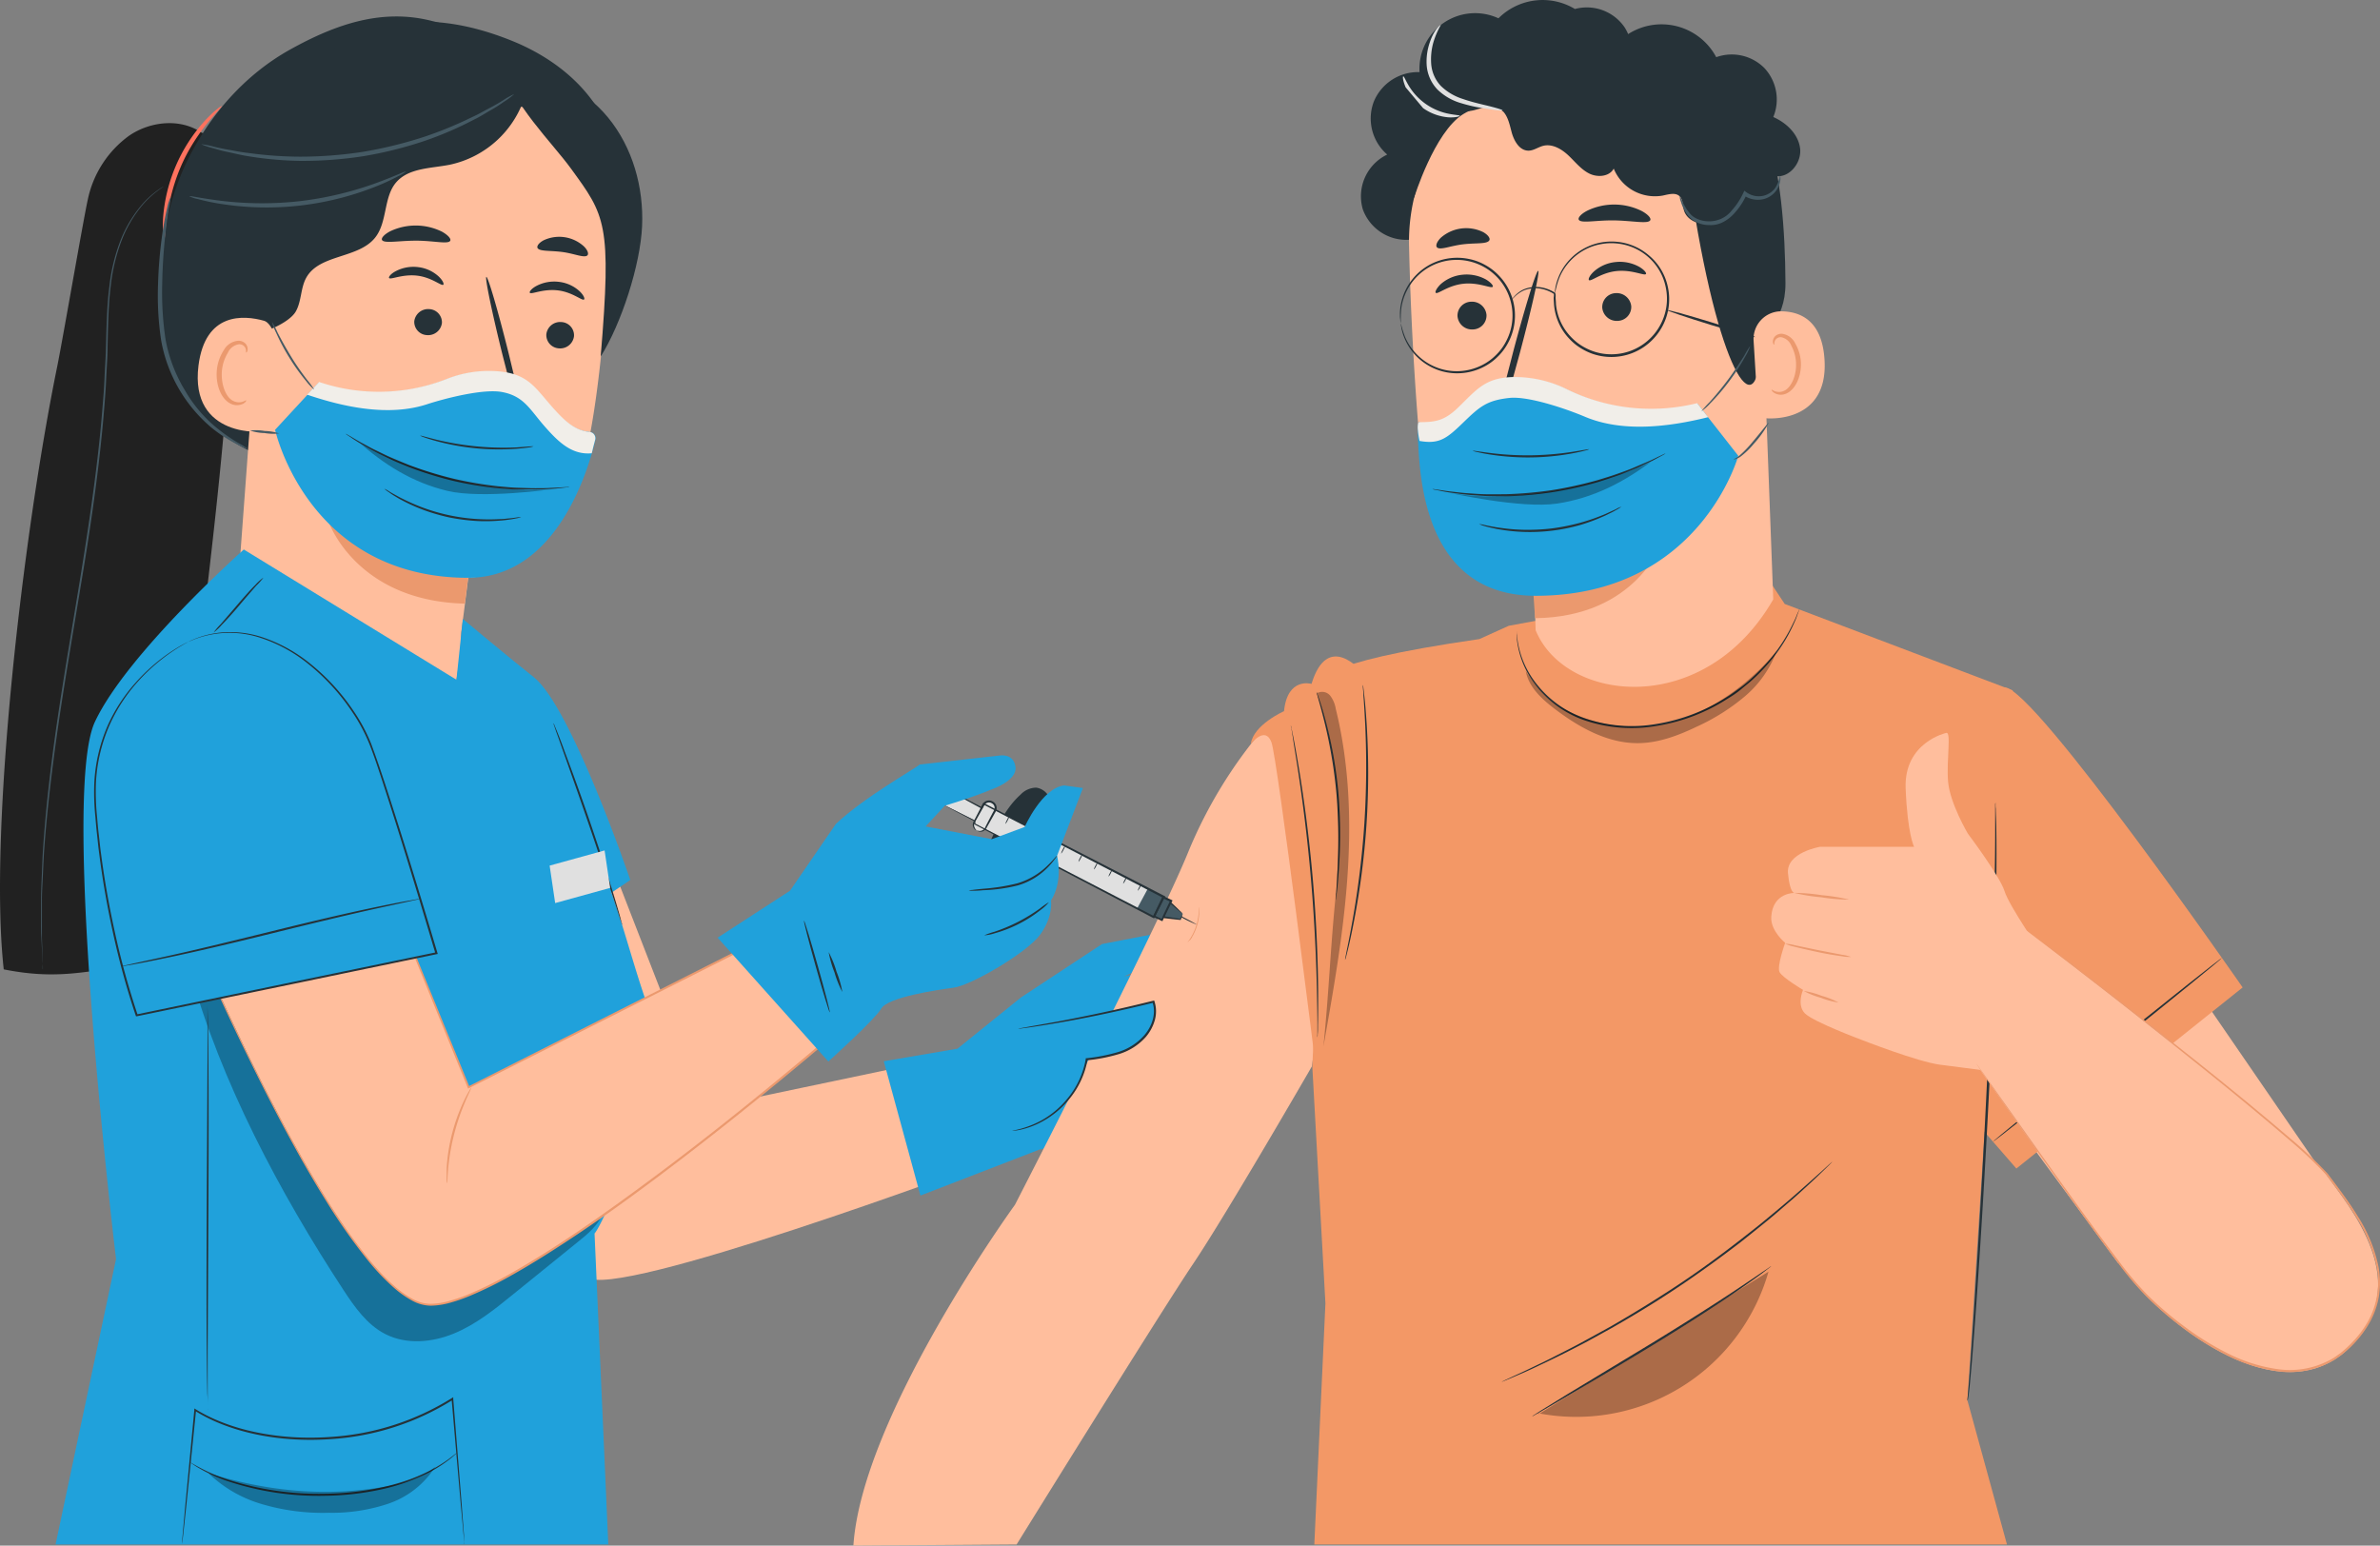 <svg xmlns="http://www.w3.org/2000/svg" viewBox="0 0 585.13 380"><rect x="0" y="0" width="585.13" height="380" fill="#808080" stroke="none"/><defs><style>.cls-1{fill:#ffbe9d;}.cls-2{fill:#20a1db;}.cls-3{fill:#f39866;}.cls-4{fill:#263238;}.cls-5{opacity:0.3;}.cls-6{fill:#eb996e;}.cls-7{fill:#455a64;}.cls-8{fill:#e0e0e0;}.cls-9{fill:#f1eee9;}.cls-10{fill:#212121;}.cls-11{fill:#ff725e;}</style></defs><title>citoyen</title><g id="Calque_2" data-name="Calque 2"><g id="Calque_1-2" data-name="Calque 1"><path class="cls-1" d="M152.2,217.25l21.42,55.13L238,258.87l3.41,27.28s-90.6,33.73-97.09,27.83-22.92-88.9-22.92-88.9Z"/><path class="cls-2" d="M217.28,260.92l18.12-3.09L251,245.24l19.93-13.13,21.8-4.21s.93,4.92-4.93,7.26-11.48,4.92-11.48,4.92l16.46-3.75s1.46,3.52,0,5.4-9.9,5.62-9.9,5.62l-8,5.16,10.32-3.87s2.34,1.29,2.1,2.93-6.09,6.8-6.09,6.8l-5.62,3.75L269.76,272S258,282.84,255.61,282.61l-29.32,11.33Z"/><path class="cls-1" d="M311,178.7a113.64,113.64,0,0,0-18.85,30.73c-7.26,18-42.62,86.78-42.62,86.78S211.92,348,209.81,380l40.13-.28s35.32-57,43.4-69,29.2-48.55,29.2-48.55l6.19-45.44Z"/><polygon class="cls-1" points="491.8 173.03 569.22 285.72 520.73 310.53 487.4 265.24 491.8 173.03"/><path class="cls-3" d="M326.78,167.32s-5.85-4,36.94-10.2l7.2-3.26,63.62-11.75,4.24,6.38,56.05,21.25L483.7,344.31l9.72,35.41H323.13l2.73-59.28-3.22-58.13Z"/><path class="cls-3" d="M495.73,287.3l55.63-44.53s-51-73.5-58.43-73.75l-5,2.37-8.27,97.42Z"/><path class="cls-4" d="M442.44,149.56a.67.67,0,0,1-.06.24c-.06.18-.14.4-.23.68-.24.58-.49,1.48-1,2.56a39.64,39.64,0,0,1-5.25,8.69,46.44,46.44,0,0,1-4.78,5.14c-.91.88-2,1.68-3,2.54s-2.18,1.65-3.4,2.38a45.41,45.41,0,0,1-17.15,6.63A36,36,0,0,1,389.3,177a26,26,0,0,1-12-8.89,22.14,22.14,0,0,1-4.11-9.23,15.21,15.21,0,0,1-.29-3.71.92.92,0,0,1,0,.24c0,.19,0,.43.06.71a9.93,9.93,0,0,0,.12,1.16,14.69,14.69,0,0,0,.27,1.56,22.48,22.48,0,0,0,4.21,9.05,25.87,25.87,0,0,0,11.88,8.66,35.94,35.94,0,0,0,18,1.41,45.52,45.52,0,0,0,17-6.52c1.21-.72,2.29-1.57,3.38-2.34s2.06-1.63,3-2.5a48.16,48.16,0,0,0,4.79-5.05,41.56,41.56,0,0,0,5.34-8.54c.56-1.06.84-2,1.11-2.52.11-.27.2-.48.28-.66S442.44,149.56,442.44,149.56Z"/><path class="cls-4" d="M490.6,197.34a2.28,2.28,0,0,1,0,.38c0,.28,0,.65.06,1.12,0,1,.09,2.42.13,4.29.07,3.72.08,9.12,0,15.78-.21,13.33-.88,31.73-1.91,52s-2.2,38.69-3.16,52c-.49,6.65-.92,12-1.27,15.74-.17,1.85-.32,3.29-.45,4.26-.07.49-.12.86-.17,1.11a2,2,0,0,1-.08.28s-.06.06-.06,0,0,0,0,0,0,.07,0,0a1.3,1.3,0,0,0,0-.28l.12-1.11c.09-1,.21-2.44.36-4.27.29-3.72.66-9.09,1.1-15.74.87-13.3,2-31.68,3-52s1.76-38.7,2.06-52c.15-6.66.2-12.05.19-15.77,0-1.84,0-3.28,0-4.29v-1.12A2.21,2.21,0,0,1,490.6,197.34Z"/><path class="cls-4" d="M546.27,235.51c.09.12-12.44,10.33-28,22.8s-28.21,22.51-28.3,22.4,12.43-10.32,28-22.8S546.18,235.4,546.27,235.51Z"/><path class="cls-4" d="M450.45,285.65a1.73,1.73,0,0,1-.17.19l-.52.53-2.05,2c-.88.87-2,1.92-3.29,3.1s-2.77,2.56-4.46,4-3.5,3.06-5.53,4.71-4.2,3.4-6.5,5.22c-4.65,3.58-9.87,7.39-15.51,11.16s-11.18,7.1-16.28,10c-2.57,1.42-5,2.79-7.33,4s-4.48,2.31-6.48,3.28-3.82,1.82-5.41,2.57-3,1.36-4.14,1.84l-2.63,1.12-.69.28-.24.08a.7.7,0,0,1,.22-.13l.67-.33,2.59-1.2c1.13-.51,2.51-1.15,4.09-1.92s3.41-1.62,5.38-2.64,4.15-2.09,6.44-3.33,4.73-2.59,7.29-4c5.08-2.93,10.59-6.28,16.23-10S423,308.59,427.64,305c2.31-1.81,4.51-3.51,6.52-5.18s3.88-3.21,5.56-4.65,3.18-2.78,4.5-3.95,2.45-2.19,3.36-3l2.11-1.93.56-.49C450.37,285.69,450.44,285.64,450.45,285.65Z"/><g class="cls-5"><path d="M378.33,347.66l56.46-35a49.15,49.15,0,0,1-57.15,34.69"/></g><path class="cls-3" d="M334.64,165s-8.23-9.9-12.2,3.14c0,0-5.91-1.77-6.76,6.71,0,0-7.56,3.35-8.17,8.08,0,0,3.5-4.6,5.07-.46,1.48,3.88,11.18,82.11,11.18,82.11l15.31-44.75,2.73-49.51Z"/><path class="cls-4" d="M317.34,178.32a4.26,4.26,0,0,1,.19.76c.11.55.26,1.28.45,2.2.38,1.92.88,4.7,1.45,8.14,1.14,6.89,2.45,16.46,3.36,27.08s1.23,20.27,1.28,27.25c0,3.49,0,6.32-.05,8.27,0,.94,0,1.69-.07,2.25a4,4,0,0,1-.06.78,4.3,4.3,0,0,1,0-.78q0-.84,0-2.25c0-2-.05-4.77-.12-8.26-.14-7-.53-16.61-1.43-27.22s-2.16-20.16-3.21-27.06c-.52-3.45-1-6.24-1.28-8.16-.15-.93-.27-1.67-.35-2.22A3.81,3.81,0,0,1,317.34,178.32Z"/><path class="cls-4" d="M328.43,221.27a2,2,0,0,1,0-.53c0-.4.06-.9.09-1.51.1-1.3.21-3.19.33-5.53a141.85,141.85,0,0,0-.25-18.26,118.38,118.38,0,0,0-3-18c-.56-2.27-1.05-4.1-1.42-5.35-.16-.59-.29-1.07-.4-1.46a1.93,1.93,0,0,1-.1-.52,3.78,3.78,0,0,1,.2.49c.13.38.3.85.49,1.43.43,1.24,1,3.06,1.59,5.32a106,106,0,0,1,3.12,18.06,123.5,123.5,0,0,1,.09,18.32c-.16,2.34-.33,4.23-.49,5.53q-.1.9-.18,1.5A2.08,2.08,0,0,1,328.43,221.27Z"/><path class="cls-4" d="M330.68,236a4.79,4.79,0,0,1,.1-.68l.39-1.95c.36-1.68.83-4.13,1.37-7.16a219.84,219.84,0,0,0,2.9-23.84,221.27,221.27,0,0,0,.21-24c-.15-3.07-.3-5.56-.44-7.28,0-.81-.1-1.47-.13-2a2.86,2.86,0,0,1,0-.7,4,4,0,0,1,.11.69c.06.5.14,1.15.23,2,.2,1.71.41,4.19.6,7.27a192.18,192.18,0,0,1-3.11,48c-.58,3-1.11,5.46-1.53,7.14l-.48,1.92A2.94,2.94,0,0,1,330.68,236Z"/><g class="cls-5"><path d="M328.45,219.52c-1.38,13.62-1.7,24.14-3.08,37.77,2.44-13.74,4.89-27.51,5.88-41.43s.5-28-2.85-41.58A7.16,7.16,0,0,0,327,171a2.56,2.56,0,0,0-3.24-.54s.91,2.77,1.36,4.23c4.43,14.44,4.42,29.74,3.38,44.81"/></g><path class="cls-4" d="M435.46,311.29a3.42,3.42,0,0,1-.54.45L433.29,313c-1.41,1.05-3.48,2.52-6.07,4.3-5.18,3.57-12.47,8.29-20.66,13.28s-15.68,9.39-21.09,12.58l-6.42,3.76-1.75,1a3,3,0,0,1-.63.32,3.82,3.82,0,0,1,.57-.41L379,346.7l6.33-3.91,21-12.7c8.18-5,15.5-9.66,20.72-13.14,2.61-1.74,4.72-3.17,6.17-4.16l1.68-1.13A3.56,3.56,0,0,1,435.46,311.29Z"/><g class="cls-5"><path d="M436.8,160.06a26.73,26.73,0,0,1-7.91,11.22,51.1,51.1,0,0,1-11.72,7.37c-4.51,2.16-9.32,4-14.32,4.06-7.61.1-14.68-3.89-20.73-8.51-3.14-2.4-6.33-5.34-7-9.25,0,0,3.63,6,7.88,8.46a36.31,36.31,0,0,0,29,3.78C426.58,173.15,436.8,160.06,436.8,160.06Z"/></g><path class="cls-1" d="M478.46,180.2s-10.41,2.31-9.95,13.65,2.08,14.35,2.08,14.35H447.45s-8.33,1.39-7.87,6.48,1.62,4.86,1.62,4.86-5.35-.18-5.73,5.86c-.22,3.47,3.42,6.4,3.42,6.4s-2.09,5.79-1.39,7.18,5.78,4.39,5.78,4.39-1.62,3.71.47,5.79,13.88,6.48,13.88,6.48,13.87,5.44,19.42,6.14,12.23,1.58,12.23,1.58l12.59-29.22s-7.9-11.36-9.06-15.07-9-14.11-9-14.11-4.39-7.41-4.86-12.73S479.82,179.76,478.46,180.2Z"/><path class="cls-1" d="M571.81,288.64c-6.38-9-73.48-59.77-73.48-59.77l-12.4,32.86s30.4,43.72,38.79,53.66,35.37,32.31,52.48,16.35S577.46,296.63,571.81,288.64Z"/><path class="cls-6" d="M454.61,221.18a43.24,43.24,0,0,1-6.79-.57,45.08,45.08,0,0,1-6.73-1.09,46.35,46.35,0,0,1,6.79.57A45.39,45.39,0,0,1,454.61,221.18Z"/><path class="cls-6" d="M455.08,235.27a10.52,10.52,0,0,1-2.42-.2c-1.49-.19-3.53-.52-5.77-1s-4.26-.93-5.71-1.31a10.9,10.9,0,0,1-2.31-.75,11.76,11.76,0,0,1,2.4.39L447,233.6l5.73,1.11A11.52,11.52,0,0,1,455.08,235.27Z"/><path class="cls-6" d="M452,246.48a19.71,19.71,0,0,1-4.35-1.17,19.36,19.36,0,0,1-4.18-1.67,19.43,19.43,0,0,1,4.35,1.18A20,20,0,0,1,452,246.48Z"/><path class="cls-6" d="M498.33,228.63s.2.13.57.4l1.65,1.23,6.28,4.77c5.44,4.17,13.29,10.22,22.93,17.79s21.09,16.61,33.4,27.15a104.79,104.79,0,0,1,9.07,8.55c2.57,3.41,5.2,6.83,7.51,10.62a36.65,36.65,0,0,1,5.06,12.47,21.2,21.2,0,0,1,.09,6.93,19.77,19.77,0,0,1-2.31,6.63,25.83,25.83,0,0,1-4.25,5.57,31.79,31.79,0,0,1-2.59,2.34l-1.43,1c-.47.34-1,.58-1.49.87a21.59,21.59,0,0,1-13.2,2.15,39.81,39.81,0,0,1-12.37-4,68.39,68.39,0,0,1-10.58-6.61,82.88,82.88,0,0,1-9-7.77,79.41,79.41,0,0,1-7.2-8.55c-4.35-5.75-8.27-11.2-11.84-16.17-7.13-10-12.81-18.1-16.72-23.72l-4.49-6.49-1.15-1.7c-.26-.38-.38-.59-.38-.59l.42.56,1.2,1.67,4.56,6.43c4,5.59,9.69,13.68,16.85,23.62,3.6,5,7.53,10.4,11.89,16.13a81.2,81.2,0,0,0,7.18,8.49A83,83,0,0,0,537,326.1a69.1,69.1,0,0,0,10.51,6.54,39.2,39.2,0,0,0,12.21,3.94,21,21,0,0,0,12.89-2.1,14.22,14.22,0,0,0,1.46-.85l1.39-1a28.88,28.88,0,0,0,2.53-2.29,25.29,25.29,0,0,0,4.18-5.46,19.73,19.73,0,0,0,2.16-13.22,36.29,36.29,0,0,0-5-12.29c-2.28-3.75-4.93-7.2-7.46-10.57a103.94,103.94,0,0,0-9-8.5c-12.27-10.56-23.73-19.6-33.31-27.23s-17.42-13.7-22.83-17.91l-6.22-4.86-1.61-1.27Z"/><path class="cls-4" d="M399.41,6.71a11.26,11.26,0,0,0-12.21-4.5A15.38,15.38,0,0,0,368.4,4.5,13.68,13.68,0,0,0,349,17.73,11.76,11.76,0,0,0,337.75,25a11.72,11.72,0,0,0,3.3,13,11.38,11.38,0,0,0-6,13.46,11.38,11.38,0,0,0,12.79,7.32l50.85-39A11.24,11.24,0,0,0,399.41,6.71Z"/><path class="cls-1" d="M350,118.58c-1.38-12-3.09-35.6-3.58-58.19A46.6,46.6,0,0,1,388.25,13l2.4-.25c26.05-1.14,41.57,20.34,42,46.41l3.31,88.2h0c-16.92,29.35-51.18,25.4-58.42,7.57h0l-.28-8.84S352.84,143.43,350,118.58Z"/><path class="cls-6" d="M377,146.09s16-.67,31.63-12.89c0,0-6.17,18.48-31.23,18.79Z"/><path class="cls-4" d="M358.33,77.72A3.57,3.57,0,0,0,362.12,81a3.43,3.43,0,0,0,3.34-3.58,3.57,3.57,0,0,0-3.79-3.24A3.42,3.42,0,0,0,358.33,77.72Z"/><path class="cls-4" d="M353,72c.49.41,3-1.85,6.8-2.24s6.82,1.25,7.19.74c.18-.23-.35-1-1.66-1.79a9.88,9.88,0,0,0-5.82-1.16,9.43,9.43,0,0,0-5.36,2.36C353.07,71,352.76,71.83,353,72Z"/><path class="cls-4" d="M393.92,75.66a3.57,3.57,0,0,0,3.79,3.23,3.43,3.43,0,0,0,3.34-3.58,3.59,3.59,0,0,0-3.79-3.24A3.42,3.42,0,0,0,393.92,75.66Z"/><path class="cls-4" d="M390.66,68.87c.49.42,3-1.85,6.81-2.23s6.82,1.24,7.19.73c.18-.23-.35-1-1.67-1.78a9.83,9.83,0,0,0-5.81-1.16,9.39,9.39,0,0,0-5.36,2.36C390.74,67.81,390.43,68.69,390.66,68.87Z"/><path class="cls-4" d="M379.69,98.66c0-.22-2.42-.39-6.32-.48-1,0-1.93-.1-2.17-.75a5,5,0,0,1,.36-3l2.12-7.73c2.93-11,4.94-20,4.49-20.11s-3.17,8.7-6.1,19.7c-.69,2.71-1.36,5.3-2,7.77-.26,1.15-.77,2.47-.12,3.88a2.48,2.48,0,0,0,1.75,1.27,7.09,7.09,0,0,0,1.69.06C377.29,99.11,379.7,98.88,379.69,98.66Z"/><path class="cls-4" d="M391.22,100.15c-.63,0-.21,4.18-3.46,7.49s-7.72,3.31-7.69,3.89c0,.27,1.07.71,2.94.57a10.42,10.42,0,0,0,6.45-3,9.06,9.06,0,0,0,2.63-6.25C392.07,101.08,391.5,100.1,391.22,100.15Z"/><path class="cls-4" d="M388.14,54c.48,1,4.25.11,8.79.19s8.3.94,8.8-.06c.22-.47-.51-1.38-2.08-2.24a15.26,15.26,0,0,0-13.4-.1C388.67,52.61,387.92,53.51,388.14,54Z"/><path class="cls-4" d="M353.27,60.8c.76.8,3.3-.37,6.47-.74s5.91,0,6.43-1c.23-.47-.29-1.3-1.54-2a9.46,9.46,0,0,0-10.4,1.39C353.2,59.48,352.93,60.41,353.27,60.8Z"/><path class="cls-4" d="M347.62,48.73s5-16.26,12.11-20.67c8.64-5.33,13.59,4.25,22,.94s16.67-8.43,26.22-2.64c10.45,6.35,6.43,12,8.16,22.94,7,44.52,16.5,56.34,16.66,35,0-2.33,6.24-4.83,6.19-14.69-.06-12.78-1.15-28.2-4.9-36.89-3.16-7.33-8-12.11-16.34-17.09-13.16-7.85-30-6.32-41.24-4S344.58,29.32,347.62,48.73Z"/><path class="cls-1" d="M431.13,83.8a6.79,6.79,0,0,1,6.62-7.26c4.69,0,10.13,2.07,10.8,11.69,1.21,17.07-16.18,14.76-16.24,14.27C432.26,102.17,431.57,91,431.13,83.8Z"/><path class="cls-6" d="M435.57,95.82c.07-.06.31.19.83.38a2.94,2.94,0,0,0,2.22-.11c1.76-.79,3.08-3.76,2.94-6.84a9.72,9.72,0,0,0-1.13-4.2,3.43,3.43,0,0,0-2.4-2.12,1.51,1.51,0,0,0-1.69.93c-.2.5-.07.83-.15.87s-.39-.26-.3-1a1.92,1.92,0,0,1,.59-1.12,2.29,2.29,0,0,1,1.62-.55,4.2,4.2,0,0,1,3.29,2.43,10.23,10.23,0,0,1,1.37,4.69c.13,3.44-1.41,6.79-3.82,7.67a3.17,3.17,0,0,1-2.75-.26C435.63,96.23,435.51,95.85,435.57,95.82Z"/><path class="cls-4" d="M427.41,50.87c-2.05,1.73-4.23,3.53-6.86,4.07s-5.84-.69-6.56-3.28c-.32-1.16-.17-2.56-1.05-3.4-1-1-2.72-.48-4.13-.18a10.93,10.93,0,0,1-12.07-6.63c-1.06,2-4,2.24-6.05,1.2s-3.47-2.92-5.14-4.48-3.93-2.87-6.14-2.32c-1.24.31-2.34,1.18-3.62,1.19-2.26,0-3.61-2.47-4.18-4.65s-1.09-4.75-3.11-5.76-4.07-.06-6.1.46-4.73.3-5.46-1.65a4.05,4.05,0,0,1,.44-3.17A11.07,11.07,0,0,1,370,16.77a15,15,0,0,1,27.14-5.71,15.23,15.23,0,0,1,24.8,3,11.31,11.31,0,0,1,11.88,2.71,11.33,11.33,0,0,1,2.15,12c3.23,1.43,6.16,4.2,6.59,7.72s-2.65,7.37-6.14,6.79a6.12,6.12,0,0,1-9.9,7.15"/><path class="cls-7" d="M437.62,43.16c.06,0,.46,1.4-.72,3.38a5.49,5.49,0,0,1-3.2,2.38,6,6,0,0,1-5-.91l.71-.18a17.21,17.21,0,0,1-3,4.59,9.66,9.66,0,0,1-2.9,2.24,6.59,6.59,0,0,1-3.39.67A6.72,6.72,0,0,1,415,53a9.81,9.81,0,0,1-1.74-3.4,3.45,3.45,0,0,1-.28-1.36c.08,0,.27.43.64,1.23a11.6,11.6,0,0,0,1.9,3.07c1.86,2.27,7.24,3,10.25-.81a17,17,0,0,0,2.83-4.31l.25-.53.46.35a5.21,5.21,0,0,0,4.23.89,5.08,5.08,0,0,0,2.92-1.94A8.28,8.28,0,0,0,437.62,43.16Z"/><path class="cls-8" d="M354.22,6.17c-.1-.16-1.7,1.19-2.68,4.19a14.46,14.46,0,0,0-.8,5.43A9.66,9.66,0,0,0,353.39,22a13.77,13.77,0,0,0,5.85,3.37,38.59,38.59,0,0,0,5.25,1.21c3,.48,4.87.72,4.91.56s-1.78-.71-4.73-1.4c-1.47-.36-3.22-.78-5.08-1.43a13.52,13.52,0,0,1-5.32-3.15,8.84,8.84,0,0,1-2.41-5.49,15.35,15.35,0,0,1,.5-5.11A20.12,20.12,0,0,1,354.22,6.17Z"/><path class="cls-8" d="M349.88,26.59a12.58,12.58,0,0,0,6.27,2.26c1.73.09,2.76-.25,2.74-.39s-1.05-.17-2.63-.47a14.83,14.83,0,0,1-9.91-6.91c-.82-1.37-1.16-2.35-1.35-2.3s-.09,1.11.59,2.7"/><path class="cls-4" d="M382.32,72.18a19.09,19.09,0,0,1,1-3.75A13.85,13.85,0,0,1,390.45,61a13.19,13.19,0,0,1,3.31-1,13.34,13.34,0,0,1,3.75-.14A13.63,13.63,0,0,1,405,63a13.42,13.42,0,0,1,4.55,7.73A13.49,13.49,0,0,1,408,80.23a13.65,13.65,0,0,1-16.37,6.11,14.3,14.3,0,0,1-3.74-2,14.61,14.61,0,0,1-2.81-2.86,13.41,13.41,0,0,1-2.54-6.69c0-.55-.07-1.09-.1-1.62a4,4,0,0,0,0-.82.64.64,0,0,0-.27-.45,1.69,1.69,0,0,0-.35-.22,9.26,9.26,0,0,0-2.75-1,7.76,7.76,0,0,0-4.58.52,7.21,7.21,0,0,0-2.3,1.79,6,6,0,0,0-.48.59.82.82,0,0,0-.14.21s.24-.25.71-.72a7.77,7.77,0,0,1,2.31-1.65,7.56,7.56,0,0,1,4.42-.4,9,9,0,0,1,2.63,1c.22.13.41.23.4.38a4.65,4.65,0,0,1-.06.76c0,.54.05,1.1.08,1.67a13.88,13.88,0,0,0,2.55,7,15.16,15.16,0,0,0,2.9,3,15,15,0,0,0,3.88,2.11,14.2,14.2,0,0,0,17.1-6.33,14.08,14.08,0,0,0,1.59-9.9,13.83,13.83,0,0,0-4.78-8,14,14,0,0,0-7.82-3.27,14.29,14.29,0,0,0-3.89.18,13.63,13.63,0,0,0-3.41,1.1,14,14,0,0,0-4.83,3.74,13.73,13.73,0,0,0-2.32,4,12.76,12.76,0,0,0-.72,2.83A5.88,5.88,0,0,0,382.32,72.18Z"/><path class="cls-4" d="M344.4,79.47a25.33,25.33,0,0,1,.08-3.42,13.91,13.91,0,0,1,4-8.17,13.7,13.7,0,0,1,12.58-3.67A13.73,13.73,0,0,1,368,68.07a13.62,13.62,0,0,1,2.2,16,12.88,12.88,0,0,1-2.46,3.27,13.06,13.06,0,0,1-3.16,2.32,13.72,13.72,0,0,1-13.11-.13,14,14,0,0,1-6.07-6.78,25.8,25.8,0,0,1-1-3.26,3.67,3.67,0,0,0,.1.88,6.23,6.23,0,0,0,.23,1.06,9.41,9.41,0,0,0,.45,1.41,14,14,0,0,0,12.34,8.92,14.22,14.22,0,0,0,7.32-1.6,13,13,0,0,0,3.31-2.4,13.34,13.34,0,0,0,2.58-3.4,14.17,14.17,0,0,0-2.3-16.69,13.53,13.53,0,0,0-3.4-2.58,13.3,13.3,0,0,0-3.84-1.41,14.21,14.21,0,0,0-7.48.44A14.05,14.05,0,0,0,344.24,76a9.61,9.61,0,0,0-.05,1.48,5.63,5.63,0,0,0,.07,1.08A4,4,0,0,0,344.4,79.47Z"/><path class="cls-4" d="M409.88,76.25c-.05.16,4.75,1.78,10.71,3.62s10.85,3.19,10.9,3-4.75-1.78-10.72-3.62S409.93,76.09,409.88,76.25Z"/><path class="cls-2" d="M348.59,107.27c0-1,0-3.55.27-3.46,3.77,1.08,6.2,0,9.71-3.43,4.7-4.54,6.77-7.72,14.79-7.5a29,29,0,0,1,12,3,47,47,0,0,0,32,3.42l10,12.76s-9.41,34.42-49.82,34.42C349.84,146.47,349,116.67,348.59,107.27Z"/><path class="cls-9" d="M349,108.41c4.84.85,6.67-.58,10.7-4.48s5.78-5.49,11.36-6.09c4.75-.52,14.2,2.76,18.6,4.62,9.24,3.9,20.59,2.53,30.32.1l-.47-.54-2.26-2.9a47,47,0,0,1-32-3.41,28.87,28.87,0,0,0-12-3c-8-.22-10.09,3-14.78,7.5-3.49,3.38-5.76,3.56-9.62,3.59,0,0-.32.14-.3,1.5A22.45,22.45,0,0,0,349,108.41Z"/><path class="cls-4" d="M352.16,120.24a2.46,2.46,0,0,1,.6.05l1.7.25c.74.12,1.64.25,2.7.36s2.25.28,3.58.36,2.79.22,4.36.25,3.24,0,5,0a98.45,98.45,0,0,0,11.42-1,98.4,98.4,0,0,0,11.2-2.45c1.69-.51,3.3-1,4.77-1.52s2.85-1,4.09-1.53,2.34-1,3.31-1.41,1.8-.81,2.47-1.15l1.56-.74a2.17,2.17,0,0,1,.56-.22,4.68,4.68,0,0,1-.51.32l-1.52.82c-.65.37-1.47.79-2.44,1.23s-2,1-3.29,1.49-2.59,1.08-4.08,1.59-3.09,1.05-4.79,1.58a92.11,92.11,0,0,1-11.25,2.5,91.11,91.11,0,0,1-11.49,1c-1.78,0-3.46,0-5-.08s-3-.18-4.37-.31-2.53-.3-3.59-.44-2-.3-2.69-.45l-1.69-.34A2.33,2.33,0,0,1,352.16,120.24Z"/><path class="cls-4" d="M363.63,128.84a8.43,8.43,0,0,1,1.4.25c.45.1,1,.22,1.63.33s1.36.26,2.17.35a46.31,46.31,0,0,0,5.7.48,51.89,51.89,0,0,0,7-.33,52.7,52.7,0,0,0,6.86-1.36,48,48,0,0,0,5.42-1.83c.76-.28,1.43-.61,2-.87s1.1-.5,1.51-.7a5.89,5.89,0,0,1,1.3-.58,8.6,8.6,0,0,1-1.21.76c-.39.23-.88.51-1.47.79s-1.25.63-2,.94a44.74,44.74,0,0,1-5.43,2,45.1,45.1,0,0,1-14,1.7,43,43,0,0,1-5.74-.59c-.82-.12-1.54-.3-2.18-.44s-1.18-.28-1.62-.41A8.2,8.2,0,0,1,363.63,128.84Z"/><path class="cls-7" d="M426.19,112.88s.17-.06.45-.19a5.81,5.81,0,0,0,1.08-.74,28.3,28.3,0,0,0,3.07-3.19c2.25-2.65,3.94-4.92,4.07-4.83a25.92,25.92,0,0,1-3.67,5.17,19.73,19.73,0,0,1-3.24,3.14,4.31,4.31,0,0,1-1.24.64C426.38,113,426.19,112.91,426.19,112.88Z"/><path class="cls-7" d="M430.32,85a13.28,13.28,0,0,1-1.27,2.69,51.43,51.43,0,0,1-3.89,6,50.47,50.47,0,0,1-4.67,5.45,14.14,14.14,0,0,1-2.21,2,22.3,22.3,0,0,1,2-2.24c1.21-1.35,2.85-3.27,4.52-5.5s3-4.34,4-5.9A23.87,23.87,0,0,1,430.32,85Z"/><g class="cls-5"><path d="M356.24,121.14s17.67,4,26.56,2.67,16.55-5.28,23.69-10.74C406.36,114,379.16,125.3,356.24,121.14Z"/></g><path class="cls-4" d="M362.07,110.83c0-.09,1.61.21,4.19.53a74.28,74.28,0,0,0,10.14.58,75.07,75.07,0,0,0,10.12-.84c2.57-.39,4.15-.73,4.17-.65a4.38,4.38,0,0,1-1.09.35c-.7.19-1.74.42-3,.66a59.87,59.87,0,0,1-10.18,1,60.49,60.49,0,0,1-10.19-.73c-1.3-.21-2.33-.41-3-.59A5.28,5.28,0,0,1,362.07,110.83Z"/><path class="cls-10" d="M14.07,90.09C15.34,83.89,20.56,53.6,21.6,49a25.92,25.92,0,0,1,10.09-15.6c5.21-3.59,12.61-4.38,17.83-.81h0a10.81,10.81,0,0,1,6.58,8.63C62.25,88.62,42.82,189,41.59,236.88c-17.1.28-23.91,4.8-40.67,1.45C-2.88,203.82,5.84,130.32,14.07,90.09Z"/><path class="cls-4" d="M106.18,5.15C93.84,2,82.45,6,71.33,12.18S51.41,28.4,45.88,39.87C40,52,37.38,69.9,40.06,83a39,39,0,0,0,22.38,28.35c16.73,7.47,36.68,8.35,52.12-1.5S139.79,82.49,142,64.3c1.48-12.53-.49-25.63-6.68-36.63S118.49,8,106.18,5.15"/><path class="cls-4" d="M67.19,44.87c2.21-4.64,1.93-10,3.06-15.06,2.49-11,12.21-19.29,23-22.82,10-3.27,21.77-1.44,33.14,3.26,7.79,3.23,15,8.34,19.78,15.26a35.2,35.2,0,0,1,3.93,32L93.56,44.65c-5.71,4-11.55,8.07-18.24,10a11.87,11.87,0,0,1-6,.48,5.35,5.35,0,0,1-4.16-4C64.77,48.91,66.23,46.89,67.19,44.87Z"/><path class="cls-1" d="M126.32,26.13,75.56,32.72a9.35,9.35,0,0,0-9.43,8.43l-8,108.08a33.74,33.74,0,0,0,5.41,20.93l4.27,6.53c9.74,14.86,31.84,15.21,41.38.22a11.85,11.85,0,0,0,1.38-2.74,23.36,23.36,0,0,0,.66-2.4,78.25,78.25,0,0,0,2.17-16.29c1.26-9.58,1.73-13.51,1.72-13.42s20.64-.95,28-26.86c3.65-12.88,5.56-34.48,6.55-52.21C150.48,47,142.3,26.34,126.32,26.13Z"/><path class="cls-4" d="M141.12,82.65a3.41,3.41,0,0,1-3.67,3,3.28,3.28,0,0,1-3.13-3.47,3.41,3.41,0,0,1,3.67-3A3.26,3.26,0,0,1,141.12,82.65Z"/><path class="cls-4" d="M143.59,73.63c-.47.39-2.81-1.81-6.46-2.24s-6.53,1.08-6.87.59c-.17-.22.35-1,1.62-1.68a9.41,9.41,0,0,1,5.57-1,9,9,0,0,1,5.07,2.33C143.54,72.61,143.82,73.46,143.59,73.63Z"/><path class="cls-4" d="M108.65,79.39a3.41,3.41,0,0,1-3.67,3A3.26,3.26,0,0,1,101.85,79a3.42,3.42,0,0,1,3.67-3A3.26,3.26,0,0,1,108.65,79.39Z"/><path class="cls-4" d="M109,70c-.48.4-2.82-1.81-6.46-2.23s-6.53,1.08-6.88.58c-.17-.22.35-1,1.62-1.67a9.35,9.35,0,0,1,5.57-1A9,9,0,0,1,107.88,68C108.9,69,109.18,69.79,109,70Z"/><path class="cls-4" d="M117.7,98.64c0-.21,2.32-.33,6-.36.94,0,1.84-.07,2.07-.68a4.8,4.8,0,0,0-.29-2.84c-.61-2.35-1.24-4.82-1.91-7.41-2.62-10.54-4.4-19.17-4-19.27s2.89,8.36,5.51,18.91c.63,2.59,1.22,5.07,1.79,7.44.23,1.1.69,2.37,0,3.71a2.38,2.38,0,0,1-1.69,1.17,6.35,6.35,0,0,1-1.61,0C120,99.1,117.69,98.85,117.7,98.64Z"/><path class="cls-6" d="M115.08,142.06a67.58,67.58,0,0,1-34.23-13.65s6.71,19.34,33.43,20Z"/><path class="cls-6" d="M115.11,107.24a6.58,6.58,0,0,0-5.59-3.14,6,6,0,0,0-4.41,1.73,3.81,3.81,0,0,0-.8,4.3c.82,1.5,2.83,2.07,4.63,1.78a14,14,0,0,0,5-2.22,4,4,0,0,0,1.17-1,1.21,1.21,0,0,0,.15-1.35"/><path class="cls-4" d="M106.68,99.88c.59,0,.13,4,3.18,7.21s7.31,3.27,7.28,3.83c0,.25-1,.66-2.82.49a9.91,9.91,0,0,1-6.1-3,8.59,8.59,0,0,1-2.41-6C105.85,100.76,106.41,99.83,106.68,99.88Z"/><path class="cls-4" d="M110.7,59.17c-.47.95-4.06,0-8.39,0s-7.93.76-8.4-.19c-.2-.46.51-1.32,2-2.11a14.6,14.6,0,0,1,12.79.11C110.22,57.85,110.91,58.72,110.7,59.17Z"/><path class="cls-4" d="M144.43,62.77c-.74.75-3.15-.41-6.16-.81s-5.64-.1-6.12-1c-.21-.45.29-1.23,1.5-1.88a9,9,0,0,1,9.9,1.49C144.51,61.51,144.76,62.4,144.43,62.77Z"/><path class="cls-4" d="M58.65,36.43C65,21.64,89.29,2.74,105.17,5.45l24,17.87A24.79,24.79,0,0,1,110.57,40.5c-4.65.92-10.12.76-13.2,4.37S95.26,54.5,92.3,58.33c-4.1,5.31-13.74,4.08-17,9.94-1.43,2.56-1.14,5.82-2.61,8.36-2,3.38-11.37,7-15,5.43s-3-7.86-3.85-11.29c-1.51-5.86-.36-8.7.63-11.79C56.87,51.67,55.6,43.49,58.65,36.43Z"/><path class="cls-1" d="M68.34,86.27c.23-2-1.49-6.87-3.4-7.4-5.09-1.43-14.48-2.12-16.14,11-2.26,18,16.27,16.55,16.36,16S67.55,93.07,68.34,86.27Z"/><path class="cls-6" d="M60.53,98.43c-.08-.06-.35.18-.91.36a3.14,3.14,0,0,1-2.34-.25c-1.82-.93-3-4.15-2.72-7.4A10.32,10.32,0,0,1,56,86.76a3.64,3.64,0,0,1,2.65-2.11,1.63,1.63,0,0,1,1.75,1.09c.17.54,0,.88.11.92s.42-.25.37-1a2,2,0,0,0-.57-1.22,2.4,2.4,0,0,0-1.67-.67A4.45,4.45,0,0,0,55,86.13,10.81,10.81,0,0,0,53.31,91c-.34,3.64,1.08,7.27,3.59,8.34a3.42,3.42,0,0,0,2.93-.11C60.44,98.87,60.58,98.47,60.53,98.43Z"/><path class="cls-11" d="M40.33,59.15c-.13,0-.44-2.08-.24-5.47a39.91,39.91,0,0,1,10.28-24c2.32-2.49,4.05-3.7,4.13-3.6.31.26-6.22,5.78-10.18,15.21S40.74,59.2,40.33,59.15Z"/><path class="cls-4" d="M124.37,17.44c1.07,7.48,11.49,17.8,15.94,23.92,8.48,11.66,10.12,13.41,7.37,46.3,5.09-8.08,9.76-22.53,10.18-32.07s-2.32-19.34-8.39-26.72-15.58-12-25.1-11.43"/><path class="cls-7" d="M49.47,35.46a18.94,18.94,0,0,0,3,1c1,.3,2.18.64,3.61.93s3,.71,4.84,1a85.63,85.63,0,0,0,12.79,1.16A97.31,97.31,0,0,0,89.4,38.39a97.41,97.41,0,0,0,15.26-3.84,86.6,86.6,0,0,0,11.79-5.1c1.65-.79,3-1.69,4.3-2.42a34.87,34.87,0,0,0,3.13-2,17.81,17.81,0,0,0,2.54-1.89,17.94,17.94,0,0,0-2.77,1.54c-.86.54-1.92,1.18-3.21,1.84s-2.68,1.52-4.34,2.26a96,96,0,0,1-11.76,4.84,103.75,103.75,0,0,1-15.11,3.71,102.7,102.7,0,0,1-15.51,1.19A95.22,95.22,0,0,1,61,37.6c-1.81-.19-3.41-.55-4.83-.79s-2.63-.51-3.62-.75A18.54,18.54,0,0,0,49.47,35.46Z"/><path class="cls-7" d="M46.55,48.25a7.87,7.87,0,0,0,2.05.68,51.9,51.9,0,0,0,5.76,1.21,72.85,72.85,0,0,0,19.41.4,73,73,0,0,0,18.82-4.76,51.12,51.12,0,0,0,5.35-2.48,8.35,8.35,0,0,0,1.84-1.12c-.08-.17-2.83,1.2-7.46,2.88a83.47,83.47,0,0,1-18.67,4.4,83.37,83.37,0,0,1-19.18-.08C49.58,48.79,46.59,48.07,46.55,48.25Z"/><path class="cls-7" d="M42,48.34A11.67,11.67,0,0,0,41.12,51a71.92,71.92,0,0,0-1.35,7.49,107.22,107.22,0,0,0-.91,11.25,74.08,74.08,0,0,0,.74,13.84A36.41,36.41,0,0,0,52,105.15a35.31,35.31,0,0,0,6.41,4.15,11.48,11.48,0,0,0,2.57,1.11,16.32,16.32,0,0,0-2.36-1.48,41.93,41.93,0,0,1-6.11-4.38,33.43,33.43,0,0,1-7-8.51A36.85,36.85,0,0,1,40.69,83.4a78.26,78.26,0,0,1-.81-13.63c.07-4.22.34-8,.67-11.19s.68-5.73,1-7.49A15.82,15.82,0,0,0,42,48.34Z"/><path class="cls-2" d="M146.39,108.11a1.52,1.52,0,0,0-1.34-1.89c-3.81-.28-6.53-2.75-9.67-6.34-4.2-4.8-5.95-8-13.77-8.49a28.23,28.23,0,0,0-11.92,1.94,45.88,45.88,0,0,1-31.34.74l-10.72,11.6s8,36.35,47.45,36.39C136.85,142.08,144.64,115.54,146.39,108.11Z"/><path class="cls-9" d="M135.48,99.73c-4.19-4.8-5.95-8.06-13.76-8.49a28.07,28.07,0,0,0-11.92,1.94,45.85,45.85,0,0,1-31.35.73L76,96.54l-.5.49c9.27,3.15,20.19,5.4,29.49,2.36,4.43-1.45,13.88-3.88,18.46-3,5.36,1,6.82,4.29,10.42,8.4s6.84,7.09,11.62,6.65l.38-1.59c.18-.67.33-1.25.46-1.74A1.56,1.56,0,0,0,145,106.2C141.23,105.87,138.6,103.29,135.48,99.73Z"/><path class="cls-4" d="M140,119.7a2.17,2.17,0,0,1-.58.11l-1.67.19c-.73.09-1.62.18-2.65.22s-2.22.15-3.53.14-2.74,0-4.27,0-3.18-.18-4.9-.32a90.06,90.06,0,0,1-11.1-1.85,89.67,89.67,0,0,1-10.74-3.35c-1.6-.65-3.13-1.25-4.52-1.92s-2.68-1.27-3.84-1.88-2.18-1.2-3.08-1.71-1.67-1-2.27-1.39L85.45,107a3.84,3.84,0,0,1-.47-.35,2,2,0,0,1,.53.26l1.45.85c.63.37,1.39.83,2.31,1.31s1.93,1.08,3.11,1.63,2.44,1.22,3.85,1.82,2.91,1.23,4.51,1.87a96.14,96.14,0,0,0,10.69,3.28,93.35,93.35,0,0,0,11,1.88c1.71.15,3.33.33,4.86.37s3,.11,4.26.11,2.48,0,3.51-.06,1.93-.07,2.65-.13l1.68-.1A2.24,2.24,0,0,1,140,119.7Z"/><path class="cls-4" d="M128.16,127.13a6.56,6.56,0,0,1-1.35.33c-.44.1-1,.2-1.61.28s-1.35.2-2.15.24a41.92,41.92,0,0,1-5.63.12,49.35,49.35,0,0,1-6.84-.86,47.24,47.24,0,0,1-6.62-1.93A43.64,43.64,0,0,1,98.84,123c-.72-.36-1.33-.76-1.88-1.08A16.24,16.24,0,0,1,95.6,121a6.55,6.55,0,0,1-1.11-.84,7,7,0,0,1,1.21.67c.38.23.85.51,1.41.81s1.17.66,1.9,1a47,47,0,0,0,5.11,2.22,46.66,46.66,0,0,0,13.33,2.76,49.23,49.23,0,0,0,5.58,0c.79,0,1.51-.12,2.14-.17s1.17-.12,1.61-.19A8.59,8.59,0,0,1,128.16,127.13Z"/><path class="cls-7" d="M68.64,106.57a12.69,12.69,0,0,1-3.6-.1,12.06,12.06,0,0,1-3.54-.61,12.6,12.6,0,0,1,3.59.1A12.26,12.26,0,0,1,68.64,106.57Z"/><path class="cls-7" d="M66.87,79.15a18.6,18.6,0,0,1,1.35,2.56c.8,1.58,2,3.75,3.4,6.05s2.87,4.3,3.95,5.71a19.23,19.23,0,0,1,1.7,2.34,13.27,13.27,0,0,1-2-2.11A49.14,49.14,0,0,1,71.18,88a49.85,49.85,0,0,1-3.29-6.18A12.81,12.81,0,0,1,66.87,79.15Z"/><g class="cls-5"><path d="M136,120.25s-17.5,2.47-26,.44-15.66-6.46-22.16-12.35C87.82,109.29,113.35,122.44,136,120.25Z"/></g><path class="cls-4" d="M131.13,109.75A4.93,4.93,0,0,1,130,110c-.7.11-1.73.23-3,.33a59.18,59.18,0,0,1-10-.11,58.4,58.4,0,0,1-9.81-1.8c-1.23-.34-2.22-.65-2.89-.89a4.19,4.19,0,0,1-1-.43c0-.08,1.54.38,4,1a70.78,70.78,0,0,0,19.67,1.9C129.56,109.82,131.12,109.66,131.13,109.75Z"/><path class="cls-7" d="M10.54,238.39s0-.17,0-.51-.05-.86-.08-1.5c-.07-1.34-.16-3.28-.28-5.76-.08-1.25-.09-2.65-.08-4.17v-5c0-1.78.07-3.68.16-5.7s.15-4.15.28-6.39c.58-8.94,1.71-19.56,3.41-31.28s3.93-24.55,6.11-38,4-26.38,5-38.17c.25-3,.51-5.82.62-8.62s.33-5.52.38-8.15c.14-5.26.25-10.18.82-14.64a44.74,44.74,0,0,1,2.89-11.74,30.69,30.69,0,0,1,4.64-7.86,22.46,22.46,0,0,1,4.18-4,13.53,13.53,0,0,1,1.69-1.09s-.13.11-.41.3-.7.46-1.21.87a23.2,23.2,0,0,0-4.1,4A30.88,30.88,0,0,0,30,58.87a45.18,45.18,0,0,0-2.8,11.68c-.54,4.43-.63,9.34-.75,14.6,0,2.64-.23,5.36-.35,8.16S25.74,99,25.49,102c-1,11.81-2.78,24.72-5,38.22s-4.44,26.31-6.14,38-2.9,22.31-3.52,31.24c-.14,2.23-.22,4.36-.32,6.37s-.21,3.91-.2,5.69,0,3.43,0,5,0,2.91,0,4.16c.08,2.49.14,4.42.18,5.76,0,.65,0,1.15,0,1.5S10.54,238.39,10.54,238.39Z"/><path class="cls-2" d="M113.79,152.18s12.28,10.27,17.41,14.28c9.23,7.23,23.76,49.89,23.76,49.89l-24.25,16.42-18.84-62.33Z"/><path class="cls-2" d="M59.94,135.1s-28.72,25.55-36.61,42.38c-8.57,18.28,5.2,132.06,5.2,132.06L13.66,379.72H149.55l-3.38-76.44c3.38-4.23,18.23-40.8,12.41-57.83-3.62-10.6-6.38-22-10.51-31.9A131.28,131.28,0,0,0,119.7,171.7Z"/><g class="cls-5"><path d="M144.83,282.61c-6.57,2.41-12.39,6.49-18.69,9.55s-13.56,5.13-20.27,3.15c-5.48-1.62-9.88-5.75-13.42-10.24-6.41-8.14-10.62-17.75-14.76-27.25l-10.92-25L46.7,238.58c7.48,27.25,22.21,54.87,37.69,78.5,2.78,4.25,5.83,8.62,10.35,10.92,5.17,2.64,11.51,2.07,16.88-.15s10-5.93,14.48-9.58L142,305.39c2.52-2,5.14-4.22,6.32-7.24C150.31,293,147.53,287.4,144.83,282.61Z"/></g><path class="cls-4" d="M52.53,155.48a16.9,16.9,0,0,1,1.72-2l4.19-4.88c1.64-1.92,3.16-3.62,4.33-4.79a12,12,0,0,1,2-1.8A15.7,15.7,0,0,1,63,144c-1.2,1.38-2.62,3-4.2,4.88s-3.16,3.61-4.32,4.79A11,11,0,0,1,52.53,155.48Z"/><path class="cls-4" d="M114.21,379.72a.63.63,0,0,1,0-.16c0-.14,0-.3-.06-.5-.05-.46-.11-1.1-.2-1.92-.15-1.72-.38-4.18-.67-7.29-.55-6.31-1.33-15.24-2.25-25.91l.35.18a63.79,63.79,0,0,1-30.08,9.7c-12.66.89-24.85-1.61-33.43-7l.34-.17c-1,9.9-1.85,18.15-2.45,24-.31,2.87-.55,5.13-.72,6.7l-.21,1.77-.06.45,0,.15s0-.05,0-.15l0-.46c0-.43.08-1,.14-1.77.14-1.58.35-3.85.6-6.71.55-5.82,1.33-14.08,2.27-24l0-.35.31.19c8.49,5.24,20.58,7.71,33.15,6.82a63.77,63.77,0,0,0,29.87-9.57l.32-.21,0,.39c.85,10.66,1.57,19.61,2.07,25.92.23,3.11.42,5.58.55,7.3.05.82.09,1.46.12,1.93,0,.2,0,.36,0,.49S114.22,379.72,114.21,379.72Z"/><path class="cls-4" d="M112.33,357.19a2.71,2.71,0,0,1-.51.49,17.78,17.78,0,0,1-1.56,1.3,33.21,33.21,0,0,1-6.38,3.82,49.12,49.12,0,0,1-10.5,3.46,68,68,0,0,1-13.44,1.49,70.43,70.43,0,0,1-24.2-3.68A38.62,38.62,0,0,1,49,361a17.93,17.93,0,0,1-1.71-1.09,3.23,3.23,0,0,1-.56-.43s.82.52,2.37,1.35a43.89,43.89,0,0,0,6.79,2.91,73,73,0,0,0,24.08,3.51c9.55-.11,18.11-2.15,23.78-4.76a35.72,35.72,0,0,0,6.42-3.66C111.57,357.8,112.3,357.15,112.33,357.19Z"/><path class="cls-4" d="M153,227.41a2.15,2.15,0,0,1-.21-.5l-.49-1.44c-.43-1.34-1-3.14-1.73-5.35-1.46-4.51-3.51-10.73-5.86-17.57s-4.54-13-6.13-17.49c-.77-2.18-1.41-4-1.88-5.29l-.49-1.45a1.78,1.78,0,0,1-.14-.52,2.76,2.76,0,0,1,.24.48c.15.38.35.85.58,1.41.5,1.23,1.2,3,2,5.24,1.68,4.44,3.93,10.6,6.27,17.45s4.35,13.09,5.72,17.63c.69,2.27,1.22,4.12,1.58,5.4q.24.89.39,1.47A1.86,1.86,0,0,1,153,227.41Z"/><polygon class="cls-8" points="150.01 218.3 136.49 222.03 135.13 212.82 148.64 209.09 150.01 218.3"/><path class="cls-4" d="M51.06,346.61a.9.9,0,0,1,0-.26c0-.2,0-.45,0-.76,0-.71,0-1.69-.08-2.93-.06-2.55-.11-6.23-.15-10.78-.08-9.11-.06-21.68,0-35.57s.14-26.43.18-35.57c0-4.52,0-8.19,0-10.78,0-1.24,0-2.22,0-2.93l0-.77a.76.76,0,0,1,0-.26.9.9,0,0,1,0,.26c0,.21,0,.46,0,.77,0,.71.05,1.69.08,2.93.06,2.54.12,6.22.15,10.78.08,9.1.06,21.68,0,35.57s-.13,26.43-.18,35.56c0,4.52,0,8.2,0,10.78,0,1.25,0,2.22,0,2.94,0,.31,0,.56,0,.76A.9.9,0,0,1,51.06,346.61Z"/><g class="cls-5"><path d="M51.22,362.17a31.4,31.4,0,0,0,12.86,7.54,52.78,52.78,0,0,0,16.78,2.22,43.26,43.26,0,0,0,14.66-2.25A22,22,0,0,0,107,360.63c-3.71,3.07-8.59,4.28-13.34,5.05-14.5,2.34-28.41.86-42.43-3.51"/></g><path class="cls-4" d="M257.94,196a4.21,4.21,0,0,0-3.16-2.35,5.37,5.37,0,0,0-3.88,1.72c-3.53,3.17-5.63,7.6-7.63,11.9L259.05,200A12.43,12.43,0,0,0,257.94,196Z"/><path class="cls-1" d="M42.68,218.51s38.68,95.65,61.15,102c18.24,5.17,99.9-65.1,99.9-65.1l-20-22.66-68.45,34.56L88.08,200.74Z"/><path class="cls-6" d="M42.68,218.51l.76-.31,2.28-.91,8.88-3.52L88,200.59l.14-.05.06.14c7.31,17.87,16.59,40.57,27.23,66.56l-.31-.12,68.43-34.58.18-.09.13.15,20,22.66.17.2-.2.17-5.24,4.43c-12.42,10.39-24.79,20.25-37,29.41-6.12,4.57-12.2,9-18.28,13.09s-12.14,8-18.29,11.41a93.77,93.77,0,0,1-9.35,4.57,40.6,40.6,0,0,1-4.82,1.7,18.57,18.57,0,0,1-5,.78,9.9,9.9,0,0,1-4.8-1.4,24.31,24.31,0,0,1-4-2.83,54.84,54.84,0,0,1-6.59-6.9,141.57,141.57,0,0,1-10.38-14.78c-3.07-4.92-5.83-9.75-8.37-14.41-5.09-9.31-9.33-17.93-13-25.54s-6.6-14.23-9-19.66-4.17-9.68-5.37-12.57c-.58-1.44-1-2.54-1.34-3.29s-.43-1.13-.43-1.13.17.37.48,1.11l1.39,3.27c1.22,2.87,3,7.1,5.45,12.52s5.42,12,9.06,19.63,7.91,16.19,13,25.48c2.56,4.65,5.32,9.47,8.39,14.37a141.38,141.38,0,0,0,10.37,14.73,55.36,55.36,0,0,0,6.54,6.83,23.74,23.74,0,0,0,3.95,2.77,9.44,9.44,0,0,0,4.58,1.34,17.87,17.87,0,0,0,4.88-.77,40.37,40.37,0,0,0,4.77-1.68,95.07,95.07,0,0,0,9.3-4.56c12.23-6.85,24.26-15.38,36.49-24.49s24.57-19,37-29.4l5.24-4.43,0,.37-20-22.66.31.06-68.47,34.53-.22.11-.09-.23c-10.59-26-19.83-48.72-27.1-66.61l.2.09-33.4,13-8.94,3.46-2.32.89Z"/><path class="cls-2" d="M46.25,157.8s-24.79,11.47-22.8,40.27a211.86,211.86,0,0,0,10.17,51.55l73.68-15.28s-10.53-35.69-16-50.64C86.15,169.34,66,148.48,46.25,157.8Z"/><path class="cls-4" d="M46.25,157.8s.66-.33,2-.87a23.92,23.92,0,0,1,6.06-1.42,25.23,25.23,0,0,1,9.86,1.06,37.39,37.39,0,0,1,11.69,6.27A52.36,52.36,0,0,1,86.9,174.76a42.8,42.8,0,0,1,4.34,8.07c1.11,3,2.15,6,3.21,9.22,4.2,12.72,8.55,27,13.09,42.22l.08.27-.27.05L75,241.3l-41.36,8.56-.21,0-.07-.21a192.9,192.9,0,0,1-5.64-20.59c-1.46-6.67-2.56-13.1-3.33-19.21-.22-1.52-.35-3-.52-4.52s-.3-2.95-.41-4.39a58.33,58.33,0,0,1-.28-8.4,40.22,40.22,0,0,1,3.43-14.45A40.76,40.76,0,0,1,33.2,168a45.85,45.85,0,0,1,6.6-6.16,42.35,42.35,0,0,1,4.71-3.13c.56-.31,1-.54,1.29-.68s.45-.2.45-.2l-.43.24c-.29.15-.72.39-1.27.72a43.91,43.91,0,0,0-4.64,3.18,45.7,45.7,0,0,0-6.53,6.19,41.25,41.25,0,0,0-6.46,10.14,40.13,40.13,0,0,0-3.34,14.34,60.73,60.73,0,0,0,.3,8.34c.12,1.44.25,2.91.43,4.39s.31,3,.53,4.51c.79,6.09,1.9,12.51,3.37,19.16a193.14,193.14,0,0,0,5.65,20.53l-.29-.16,41.36-8.59,32.32-6.69-.19.32c-4.53-15.26-8.86-29.52-13-42.23C93,189,92,185.92,90.85,183a42.44,42.44,0,0,0-4.28-8A52.52,52.52,0,0,0,75.63,163.1a36.84,36.84,0,0,0-11.57-6.28,24.21,24.21,0,0,0-15.81.19c-.66.25-1.15.47-1.49.6Z"/><path class="cls-4" d="M103.19,221a3.41,3.41,0,0,1-.74.2l-2.13.47-7.86,1.72c-6.63,1.46-15.75,3.65-25.81,6.14s-19.21,4.63-25.87,6c-3.32.69-6,1.22-7.89,1.55l-2.16.38a4.21,4.21,0,0,1-.75.1,3.41,3.41,0,0,1,.73-.2l2.14-.48,7.86-1.71c6.63-1.46,15.75-3.65,25.81-6.14s19.21-4.63,25.86-6c3.33-.69,6-1.22,7.9-1.55l2.15-.38A4.35,4.35,0,0,1,103.19,221Z"/><rect class="cls-7" x="283.2" y="222.32" width="5.22" height="2.13" transform="translate(-39.14 384.62) rotate(-64.4)"/><polygon class="cls-8" points="231.98 197.81 239.68 201.77 239.64 202.55 283.64 225.48 286.24 220.59 241.84 197.63 241.37 198.64 233.76 194.57 231.98 197.81"/><polygon class="cls-7" points="282.15 218.58 279.57 223.35 283.64 225.48 284.96 222.71 286.24 220.59 282.15 218.58"/><path class="cls-4" d="M266.1,210a2.43,2.43,0,0,1-.38,1,4.15,4.15,0,0,1-.57.91,2.43,2.43,0,0,1,.38-1A3.76,3.76,0,0,1,266.1,210Z"/><path class="cls-4" d="M261.85,207.94c.07,0-.1.48-.38,1a4.35,4.35,0,0,1-.56.91c-.07,0,.1-.49.38-1A3.83,3.83,0,0,1,261.85,207.94Z"/><path class="cls-4" d="M257.6,205.61a2.29,2.29,0,0,1-.38,1,3.32,3.32,0,0,1-.57.91,2.46,2.46,0,0,1,.38-1A3.53,3.53,0,0,1,257.6,205.61Z"/><path class="cls-4" d="M252.88,203.12a2.43,2.43,0,0,1-.38,1,3.76,3.76,0,0,1-.57.91,2.43,2.43,0,0,1,.38-1A3.76,3.76,0,0,1,252.88,203.12Z"/><path class="cls-4" d="M248.15,200.64c.07,0-.1.48-.38,1a3.67,3.67,0,0,1-.56.91c-.07,0,.1-.48.38-1A3.77,3.77,0,0,1,248.15,200.64Z"/><path class="cls-4" d="M269.81,212.09c.07,0-.08.43-.33.89a2.87,2.87,0,0,1-.52.78c-.06,0,.08-.43.34-.88A2.94,2.94,0,0,1,269.81,212.09Z"/><path class="cls-4" d="M273.41,213.83c.06,0-.09.44-.34.89a3,3,0,0,1-.51.78c-.07,0,.08-.43.33-.88A2.77,2.77,0,0,1,273.41,213.83Z"/><path class="cls-4" d="M277,215.58c.06,0-.08.43-.33.88a3.35,3.35,0,0,1-.52.79c-.06,0,.08-.44.33-.89A3.16,3.16,0,0,1,277,215.58Z"/><path class="cls-4" d="M280.59,217.32c.07,0-.08.43-.33.88a2.6,2.6,0,0,1-.52.79c-.06,0,.09-.43.34-.89A3,3,0,0,1,280.59,217.32Z"/><rect class="cls-8" x="238.1" y="199.15" width="7.88" height="3.18" rx="1.52" transform="translate(-49.63 318.25) rotate(-61.61)"/><path class="cls-4" d="M240.11,204.17s-.32,0-.64-.46a1.56,1.56,0,0,1-.31-.91,2.47,2.47,0,0,1,.39-1.19l1.43-2.75.41-.79a2.59,2.59,0,0,1,.59-.84,1.8,1.8,0,0,1,2.12-.15A1.78,1.78,0,0,1,245,199a3.2,3.2,0,0,1-.42.91l-.43.78-1.52,2.7a2,2,0,0,1-.85.94,1.67,1.67,0,0,1-.94.16,1.31,1.31,0,0,1-.56-.21c-.11-.07-.16-.12-.15-.14s.26.13.72.15a1.5,1.5,0,0,0,1.45-1.07c.43-.84.91-1.76,1.43-2.76l.42-.79a3.25,3.25,0,0,0,.35-.78,1.25,1.25,0,0,0-.63-1.38,1.28,1.28,0,0,0-1.54.08,2.05,2.05,0,0,0-.48.69c-.15.26-.29.52-.43.78l-1.52,2.7a2.06,2.06,0,0,0-.42,1,1.45,1.45,0,0,0,.18.79C239.87,204,240.14,204.13,240.11,204.17Z"/><path class="cls-4" d="M232,197.81s0-.07.09-.2l.32-.62q.47-.87,1.29-2.46l0-.07.08,0,7.64,4-.21.07.47-1,.07-.15.15.08,44.35,22.81.23.12-.12.23c-.09.19-.19.38-.29.58l-2.21,4.37-.12.23-.24-.12-43.95-23-.07,0v-.09c0-.3,0-.54.05-.78l.07.12-5.72-3-1.45-.78-.47-.27.53.24,1.51.75,5.72,2.85.07,0v.08c0,.24,0,.48,0,.79l-.07-.13,44.06,22.82-.35.11,2.22-4.37.29-.57.11.35-44.26-23,.22-.07-.48,1-.07.14-.14-.07-7.58-4.13.12,0c-.59,1-1,1.8-1.36,2.36l-.37.61Z"/><path class="cls-4" d="M294.26,227.35a36,36,0,0,1-3.73-1.78,37.75,37.75,0,0,1-3.63-2s1.69.75,3.73,1.79S294.28,227.3,294.26,227.35Z"/><polygon class="cls-7" points="285.98 225.5 290.18 226.06 290.77 224.68 287.7 221.93 285.98 225.5"/><path class="cls-4" d="M290.77,224.68a7.57,7.57,0,0,1-.48,1.43l0,.07h-.09c-1-.1-2.44-.26-4.22-.47l.22-.12c-.11.22-.22.46-.33.71l-.09.19-.2-.09-1.94-.9-.21-.1.1-.22,2.24-4.72.11-.23.24.11.35.17,1.57.75.23.12-.11.23c-.69,1.41-1.33,2.75-1.94,4l-.42-.21c.65-1.3,1.24-2.49,1.77-3.54l.11-.22.18.16c.95.89,1.71,1.62,2.21,2.12a4.44,4.44,0,0,1,.73.77,6.28,6.28,0,0,1-.91-.7c-.56-.45-1.34-1.1-2.28-1.92l.29-.05-1.68,3.59-.42-.21,1.89-4,.12.34-1.57-.75-.35-.17.35-.12-2.28,4.7-.11-.32,1.92.94-.3.1.35-.7.07-.14.14,0c1.78.26,3.22.48,4.2.65l-.12.06A9.69,9.69,0,0,1,290.77,224.68Z"/><path class="cls-6" d="M294.77,223a2.59,2.59,0,0,1,.06.44,9.59,9.59,0,0,1,0,1.21,12.52,12.52,0,0,1-.86,3.9,12,12,0,0,1-1.45,2.66l-.14-.1.59-.76.12.09-.79.91c-.19.22-.3.33-.32.32a2,2,0,0,1,.25-.37l.74-.95.12.09c-.19.26-.38.51-.57.78l-.14-.11a13.48,13.48,0,0,0,1.4-2.64,13.84,13.84,0,0,0,.9-3.83C294.77,223.65,294.73,223,294.77,223Z"/><path class="cls-2" d="M245.74,185.76s3.46-.65,3.92,2.79-5.91,5.55-5.91,5.55c-4.74,2-11.48,4-11.48,4l-4.7,5.09,16.26,3.13,8.09-3s4.22-9.55,9.68-10.21l4.64.63-6.36,16.67s1.61,6-1.49,11c0,0,.61,3.86-2.63,8.34s-17,12.5-21.29,13.08-16.14,2.32-17.82,5.15-13,13-13,13l-27.22-30.44L194.22,219l11.29-16.44c7.06-6.66,19.73-13.71,20.6-14.6Z"/><path class="cls-4" d="M204,248.92c-.14,0-1.67-5-3.42-11.22s-3.06-11.32-2.92-11.36,1.67,5,3.42,11.22S204.15,248.88,204,248.92Z"/><path class="cls-4" d="M207.09,243.89a25.75,25.75,0,0,1-1.92-4.8,25.79,25.79,0,0,1-1.44-5,25.28,25.28,0,0,1,1.93,4.81A25.32,25.32,0,0,1,207.09,243.89Z"/><path class="cls-4" d="M259.88,210.39a3.16,3.16,0,0,1-.52.8,20,20,0,0,1-1.69,2,17,17,0,0,1-7.38,4.48,39.87,39.87,0,0,1-8.56,1.2,25.32,25.32,0,0,1-3.57.11,3.16,3.16,0,0,1,.94-.18c.62-.09,1.5-.18,2.6-.29a49.11,49.11,0,0,0,8.44-1.34,17.86,17.86,0,0,0,7.27-4.24C259,211.42,259.8,210.32,259.88,210.39Z"/><path class="cls-4" d="M257.89,221.81a10.59,10.59,0,0,1-1.93,1.81,31.58,31.58,0,0,1-5.39,3.48,32.28,32.28,0,0,1-6,2.35,10.35,10.35,0,0,1-2.6.51,19,19,0,0,1,2.5-.87,42.4,42.4,0,0,0,5.84-2.45,43.26,43.26,0,0,0,5.4-3.31A19.3,19.3,0,0,1,257.89,221.81Z"/><path class="cls-6" d="M109.9,290.91a3.09,3.09,0,0,1-.09-1c0-.62,0-1.53,0-2.64a44.66,44.66,0,0,1,4.32-16.76c.48-1,.91-1.8,1.23-2.33a3.85,3.85,0,0,1,.54-.81c.08,0-.56,1.26-1.44,3.29a56.1,56.1,0,0,0-2.8,8.15,54.73,54.73,0,0,0-1.48,8.49C110,289.54,110,290.91,109.9,290.91Z"/><path class="cls-2" d="M250.34,252.9q16.77-2.53,33.26-6.64c1.33,3.94-1.07,8.39-4.54,10.69s-7.75,3-11.88,3.47A21.83,21.83,0,0,1,248.83,278"/><path class="cls-4" d="M248.83,278a23.73,23.73,0,0,0,7.12-2.48,22,22,0,0,0,6.49-5.43,20.87,20.87,0,0,0,4.5-9.73l0-.18.18,0a42.28,42.28,0,0,0,7.45-1.43,14,14,0,0,0,6.74-4.2c2-2.31,3-5.5,2-8.21l.31.17c-9.43,2.33-17.76,4-23.73,5-3,.51-5.38.88-7,1.11l-1.9.25a5.19,5.19,0,0,1-.66.06,3,3,0,0,1,.65-.15l1.88-.34,7-1.25c5.95-1.11,14.26-2.8,23.66-5.15l.23-.06.08.23a8,8,0,0,1,.1,4.55,11,11,0,0,1-2.2,4.15,14.38,14.38,0,0,1-7,4.35,41.66,41.66,0,0,1-7.55,1.43l.21-.2a21.18,21.18,0,0,1-4.66,9.91,22.15,22.15,0,0,1-6.67,5.43,20.39,20.39,0,0,1-5.27,1.94,13.84,13.84,0,0,1-1.48.23A2.43,2.43,0,0,1,248.83,278Z"/></g></g></svg>